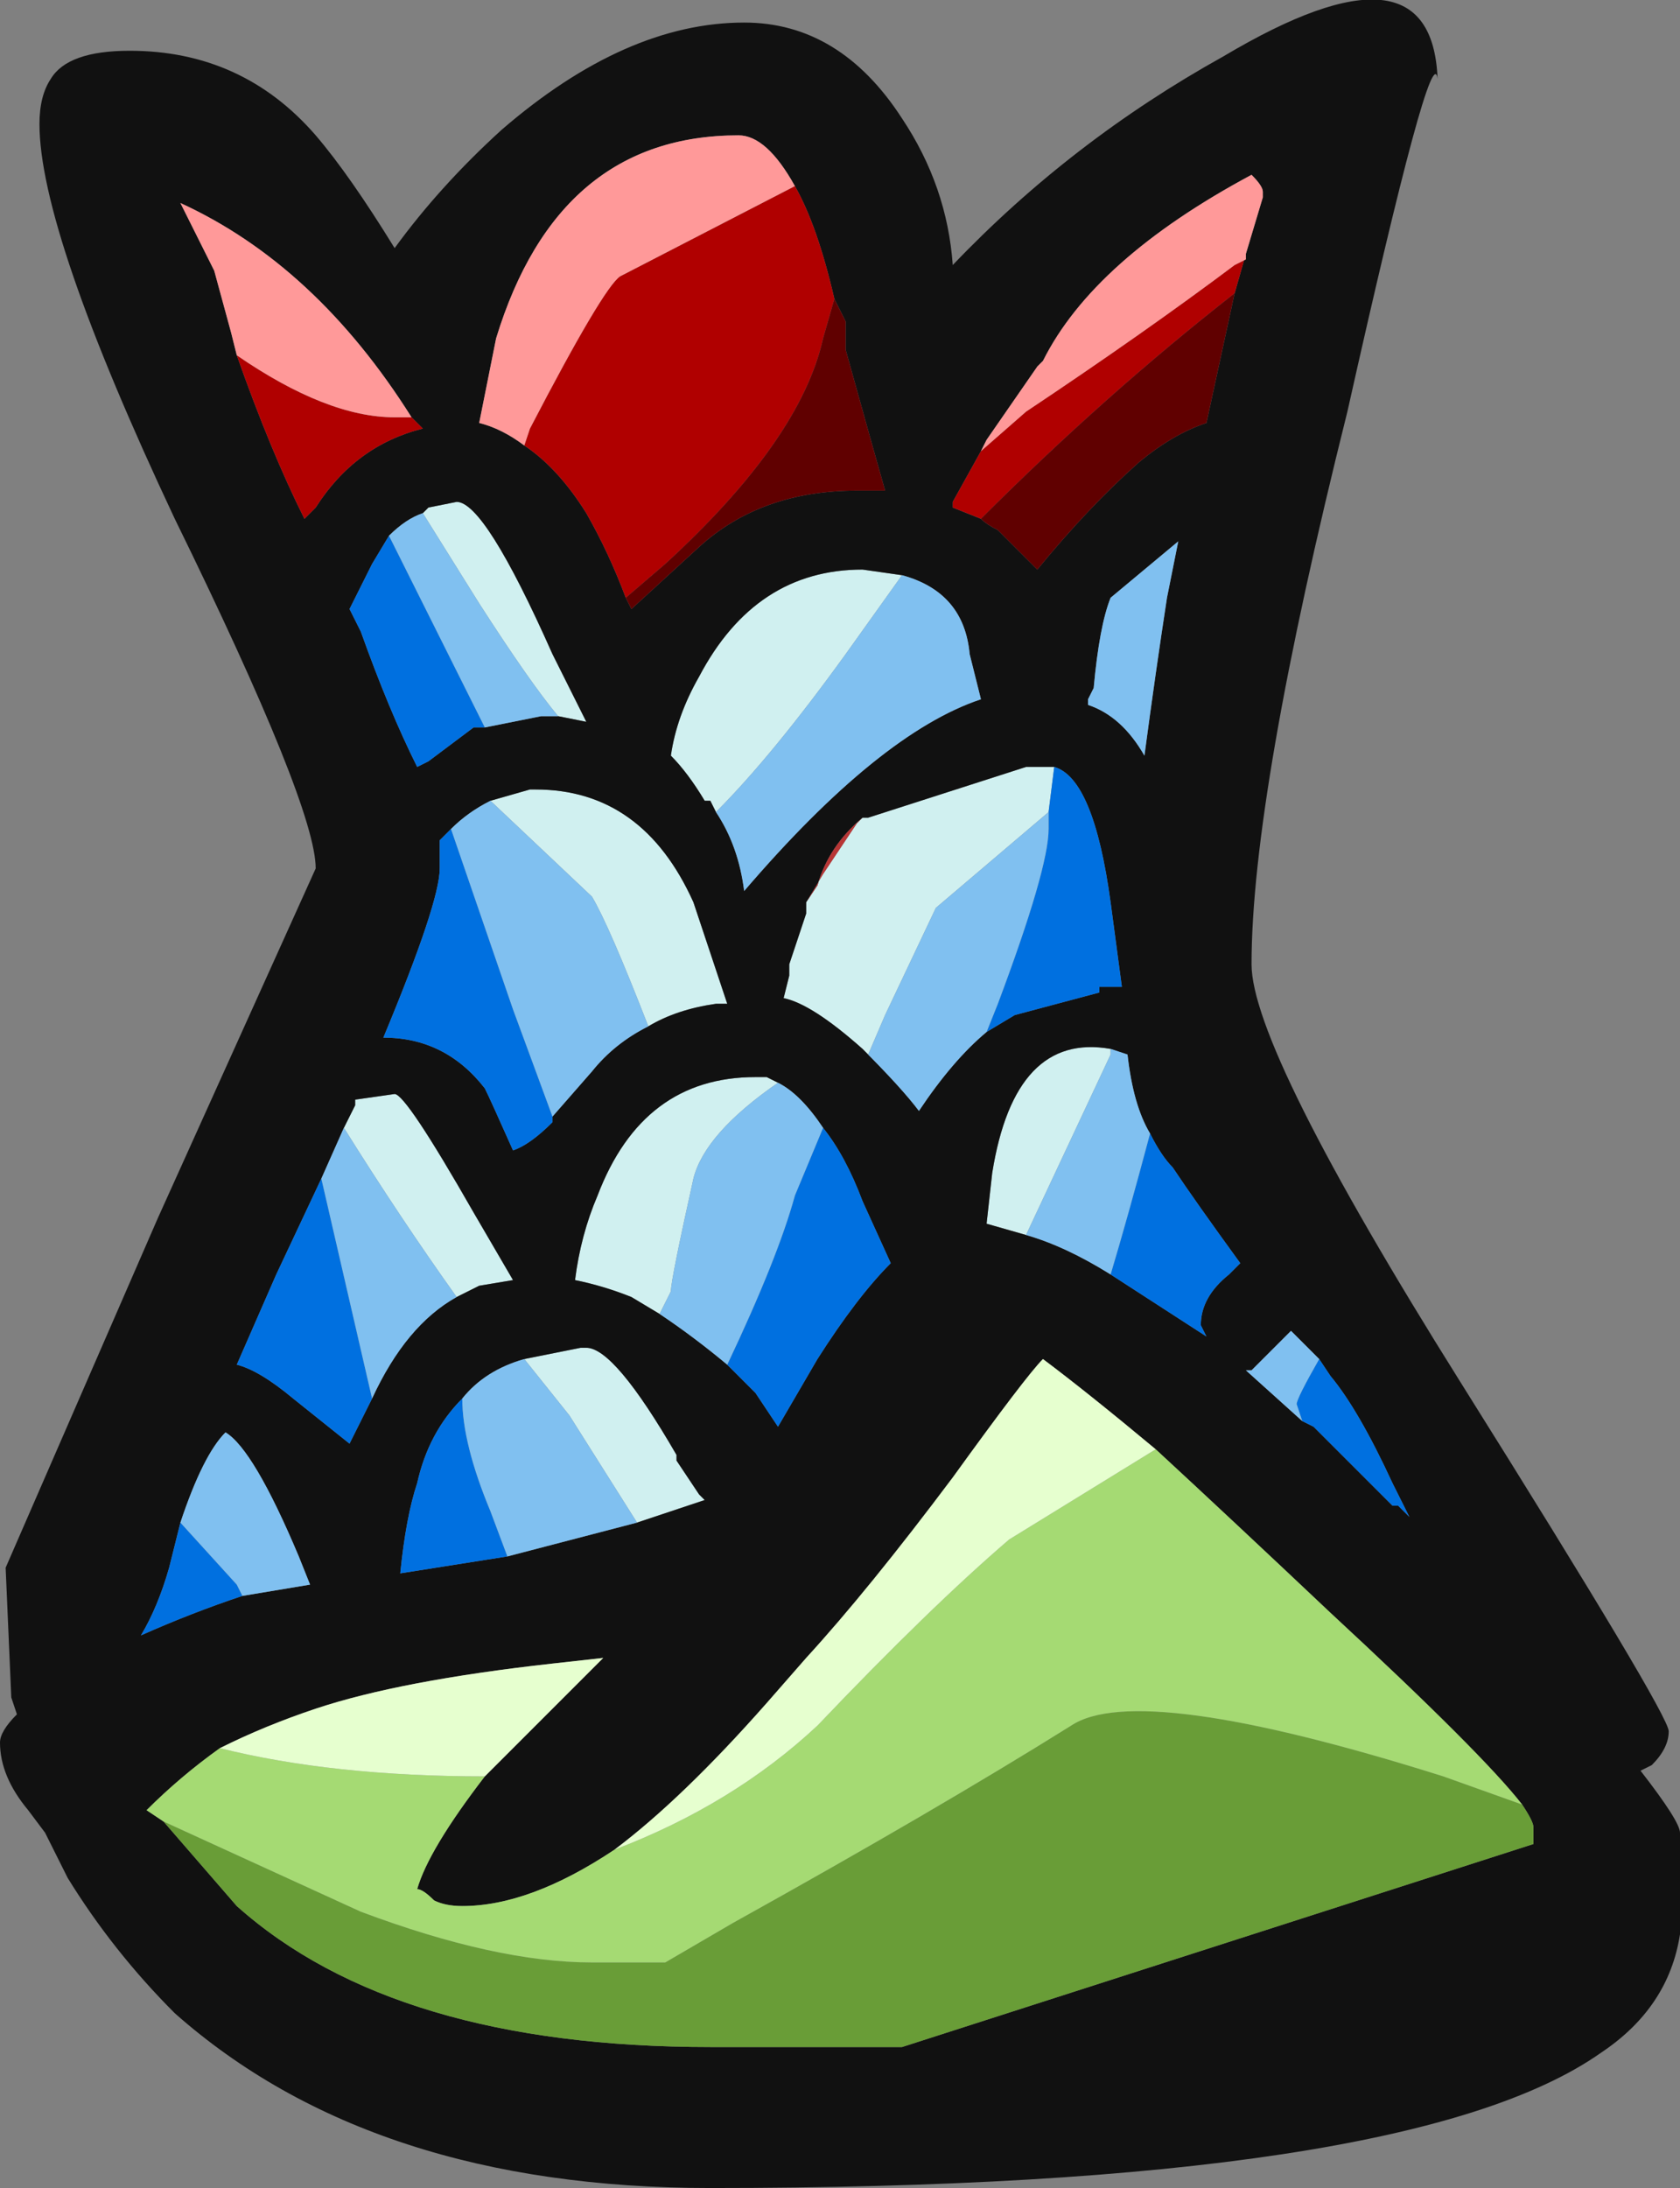 <?xml version="1.0" encoding="UTF-8" standalone="no"?>
<svg xmlns:ffdec="https://www.free-decompiler.com/flash" xmlns:xlink="http://www.w3.org/1999/xlink" ffdec:objectType="shape" height="19.4px" width="14.9px" xmlns="http://www.w3.org/2000/svg">
  <rect width="100%" height="100%" fill="#808080" stroke="none"/>
  <g transform="matrix(1.0, 0.0, 0.0, 1.0, 6.8, 12.25)">
    <path d="M-0.45 -5.05 L-0.5 -5.15 -0.55 -5.15 Q-0.7 -5.4 -0.85 -5.55 -0.8 -5.9 -0.6 -6.25 -0.1 -7.2 0.85 -7.2 L1.2 -7.15 0.7 -6.45 Q0.05 -5.55 -0.45 -5.05 M0.85 -5.0 L0.9 -5.0 2.3 -5.45 2.55 -5.45 2.5 -5.05 1.5 -4.2 1.05 -3.25 0.9 -2.9 0.85 -2.95 Q0.4 -3.35 0.15 -3.4 L0.2 -3.6 0.2 -3.7 0.35 -4.15 0.35 -4.25 0.5 -4.5 0.8 -4.95 0.85 -5.0 M-0.95 -0.6 L-1.2 -0.75 Q-1.45 -0.85 -1.7 -0.9 -1.65 -1.3 -1.5 -1.65 -1.1 -2.7 -0.1 -2.7 L0.0 -2.7 0.1 -2.65 Q-0.55 -2.2 -0.65 -1.8 -0.85 -0.9 -0.85 -0.8 L-0.95 -0.6 M2.3 -1.3 L1.95 -1.4 2.0 -1.85 Q2.2 -3.1 3.05 -2.95 L3.05 -2.9 2.3 -1.3 M-3.05 -7.7 L-3.0 -7.75 -2.75 -7.8 Q-2.5 -7.8 -1.9 -6.45 L-1.6 -5.85 -1.85 -5.9 Q-2.1 -6.2 -2.55 -6.9 L-3.05 -7.7 M-1.05 -3.15 Q-1.4 -4.05 -1.55 -4.3 L-2.45 -5.15 -2.1 -5.25 -2.05 -5.25 Q-1.1 -5.25 -0.65 -4.25 L-0.35 -3.35 -0.45 -3.35 Q-0.8 -3.3 -1.05 -3.15 M-2.75 -0.75 Q-3.25 -1.45 -3.75 -2.25 L-3.65 -2.45 -3.65 -2.5 -3.3 -2.55 Q-3.2 -2.55 -2.6 -1.5 L-2.25 -0.9 -2.55 -0.85 -2.75 -0.75 M-2.15 -0.2 L-1.65 -0.3 -1.6 -0.3 Q-1.35 -0.3 -0.8 0.65 L-0.8 0.7 -0.6 1.0 -0.55 1.05 -1.15 1.25 -1.75 0.3 -2.15 -0.2" fill="#d0f0f0" fill-rule="evenodd" stroke="none"/>
    <path d="M4.25 -10.0 L4.4 -10.5 4.4 -10.55 Q4.4 -10.6 4.3 -10.7 2.9 -9.95 2.45 -9.05 L2.4 -9.0 1.95 -8.35 1.9 -8.25 1.65 -7.8 1.65 -7.75 1.9 -7.65 Q1.95 -7.6 2.05 -7.55 2.25 -7.35 2.4 -7.2 2.85 -7.75 3.3 -8.15 3.6 -8.4 3.9 -8.5 L4.15 -9.65 4.25 -10.0 M0.6 -9.6 Q0.45 -10.25 0.25 -10.6 0.0 -11.05 -0.25 -11.05 -1.85 -11.05 -2.4 -9.25 L-2.55 -8.5 Q-2.35 -8.45 -2.15 -8.3 -1.85 -8.1 -1.6 -7.7 -1.4 -7.35 -1.25 -6.95 L-1.2 -6.85 -0.6 -7.4 Q-0.05 -7.9 0.8 -7.9 L1.05 -7.9 Q0.95 -8.25 0.7 -9.15 L0.7 -9.4 0.6 -9.6 M1.05 -7.9 L1.05 -7.9 M1.2 -7.15 L0.85 -7.2 Q-0.1 -7.2 -0.6 -6.25 -0.8 -5.9 -0.85 -5.55 -0.7 -5.4 -0.55 -5.15 L-0.5 -5.15 -0.45 -5.05 Q-0.25 -4.75 -0.2 -4.35 1.0 -5.75 1.9 -6.05 L1.8 -6.45 Q1.75 -7.0 1.2 -7.15 M4.05 -11.75 Q5.9 -12.85 5.95 -11.55 5.9 -11.95 5.15 -8.6 4.3 -5.2 4.3 -3.7 4.3 -2.95 6.15 0.0 8.0 2.95 8.0 3.1 8.0 3.25 7.85 3.4 L7.75 3.45 Q8.1 3.9 8.1 4.0 L8.1 4.9 Q8.0 5.55 7.4 5.95 5.7 7.15 -0.5 7.15 -3.5 7.15 -5.25 5.6 -5.8 5.05 -6.2 4.4 L-6.4 4.0 -6.55 3.8 Q-6.8 3.5 -6.8 3.2 -6.8 3.1 -6.65 2.95 L-6.7 2.8 -6.75 1.65 -5.4 -1.45 -4.0 -4.55 Q-4.0 -5.1 -5.25 -7.65 -6.45 -10.2 -6.45 -11.15 -6.45 -11.4 -6.35 -11.55 -6.2 -11.8 -5.65 -11.8 -4.65 -11.8 -4.0 -11.05 -3.7 -10.7 -3.3 -10.05 -2.9 -10.6 -2.35 -11.1 -1.25 -12.05 -0.2 -12.05 0.65 -12.05 1.2 -11.2 1.6 -10.6 1.65 -9.9 2.7 -11.0 4.05 -11.75 M2.9 -6.15 L2.85 -6.05 2.85 -6.0 Q3.15 -5.9 3.35 -5.55 3.45 -6.3 3.55 -6.95 L3.65 -7.45 3.05 -6.95 Q2.95 -6.7 2.9 -6.15 M2.55 -5.45 L2.3 -5.45 0.9 -5.0 0.85 -5.0 Q0.55 -4.75 0.45 -4.4 L0.35 -4.25 0.35 -4.15 0.2 -3.7 0.2 -3.6 0.15 -3.4 Q0.4 -3.35 0.85 -2.95 1.2 -2.6 1.35 -2.4 1.65 -2.85 1.95 -3.1 L2.2 -3.25 2.95 -3.45 2.95 -3.5 3.15 -3.5 3.05 -4.25 Q2.9 -5.35 2.55 -5.45 M0.1 -2.65 L0.0 -2.7 -0.1 -2.7 Q-1.1 -2.7 -1.5 -1.65 -1.65 -1.3 -1.7 -0.9 -1.45 -0.85 -1.2 -0.75 L-0.95 -0.6 Q-0.65 -0.4 -0.35 -0.15 L-0.1 0.1 0.1 0.4 0.45 -0.2 Q0.8 -0.75 1.1 -1.05 L0.85 -1.6 Q0.7 -2.0 0.5 -2.25 0.3 -2.55 0.1 -2.65 M3.05 -2.95 Q2.2 -3.1 2.0 -1.85 L1.95 -1.4 2.3 -1.3 Q2.65 -1.2 3.05 -0.95 L3.9 -0.4 3.85 -0.5 Q3.85 -0.75 4.1 -0.95 L4.2 -1.05 Q3.8 -1.6 3.6 -1.9 3.5 -2.0 3.4 -2.2 3.25 -2.45 3.2 -2.9 L3.05 -2.95 M4.9 -0.2 L4.65 -0.45 4.3 -0.1 4.25 -0.1 4.75 0.35 4.85 0.4 5.55 1.1 5.6 1.1 5.7 1.2 5.55 0.9 Q5.25 0.25 5.0 -0.05 L4.9 -0.2 M-5.35 3.9 L-4.7 4.65 Q-3.3 5.9 -0.5 5.9 L1.2 5.9 6.8 4.1 6.8 3.95 Q6.8 3.9 6.7 3.75 6.35 3.3 5.0 2.05 4.1 1.2 3.45 0.6 2.85 0.1 2.45 -0.2 2.3 -0.05 1.65 0.85 0.9 1.85 0.35 2.45 L0.0 2.85 Q-0.75 3.7 -1.35 4.15 -2.1 4.65 -2.7 4.65 -2.85 4.65 -2.95 4.6 -3.05 4.5 -3.1 4.5 -3.0 4.15 -2.5 3.5 L-1.45 2.45 -1.9 2.5 Q-3.25 2.65 -4.0 2.9 -4.45 3.05 -4.85 3.25 -5.2 3.5 -5.5 3.8 L-5.35 3.9 M-3.15 -8.55 Q-4.0 -9.9 -5.2 -10.45 L-4.9 -9.85 -4.75 -9.3 -4.7 -9.1 Q-4.4 -8.25 -4.1 -7.65 L-4.0 -7.75 Q-3.65 -8.3 -3.05 -8.45 L-3.15 -8.55 M-3.05 -7.7 Q-3.2 -7.65 -3.35 -7.5 L-3.5 -7.25 -3.7 -6.85 -3.6 -6.65 Q-3.35 -5.95 -3.1 -5.45 L-3.0 -5.5 -2.6 -5.8 -2.5 -5.8 -2.0 -5.9 -1.85 -5.9 -1.6 -5.85 -1.9 -6.45 Q-2.5 -7.8 -2.75 -7.8 L-3.0 -7.75 -3.05 -7.7 M-1.05 -3.15 Q-0.8 -3.3 -0.45 -3.35 L-0.35 -3.35 -0.65 -4.25 Q-1.1 -5.25 -2.05 -5.25 L-2.1 -5.25 -2.45 -5.15 Q-2.65 -5.05 -2.8 -4.9 L-2.9 -4.8 -2.9 -4.55 Q-2.9 -4.25 -3.4 -3.05 -2.85 -3.05 -2.5 -2.6 -2.45 -2.5 -2.25 -2.05 -2.1 -2.1 -1.9 -2.3 L-1.9 -2.35 -1.55 -2.75 Q-1.35 -3.0 -1.05 -3.15 M-3.75 -2.25 L-3.95 -1.8 -4.35 -0.95 -4.7 -0.15 Q-4.5 -0.1 -4.2 0.15 L-3.7 0.55 -3.5 0.15 Q-3.2 -0.5 -2.75 -0.75 L-2.55 -0.85 -2.25 -0.9 -2.6 -1.5 Q-3.2 -2.55 -3.3 -2.55 L-3.65 -2.5 -3.65 -2.45 -3.75 -2.25 M-0.6 1.0 L-0.8 0.7 -0.8 0.65 Q-1.35 -0.3 -1.6 -0.3 L-1.65 -0.3 -2.15 -0.2 Q-2.5 -0.1 -2.7 0.15 -3.0 0.45 -3.1 0.9 -3.2 1.2 -3.25 1.7 L-2.3 1.55 -1.15 1.25 -0.55 1.05 -0.6 1.0 M-5.2 1.25 L-5.3 1.65 Q-5.4 2.0 -5.55 2.25 -5.1 2.05 -4.65 1.9 -4.35 1.85 -4.05 1.8 L-4.15 1.55 Q-4.55 0.6 -4.8 0.45 -5.0 0.65 -5.2 1.25" fill="#111111" fill-rule="evenodd" stroke="none"/>
    <path d="M2.5 -5.05 L2.55 -5.45 Q2.9 -5.35 3.05 -4.25 L3.15 -3.5 2.95 -3.5 2.95 -3.45 2.2 -3.25 1.95 -3.1 2.05 -3.35 Q2.5 -4.55 2.5 -4.9 L2.5 -5.05 M0.5 -2.25 Q0.7 -2.0 0.85 -1.6 L1.1 -1.05 Q0.8 -0.75 0.45 -0.2 L0.1 0.4 -0.1 0.1 -0.35 -0.15 Q0.1 -1.1 0.25 -1.65 L0.5 -2.25 M3.4 -2.2 Q3.5 -2.0 3.6 -1.9 3.8 -1.6 4.2 -1.05 L4.1 -0.95 Q3.85 -0.75 3.85 -0.5 L3.9 -0.4 3.05 -0.95 Q3.2 -1.45 3.4 -2.2 M4.9 -0.2 L5.0 -0.05 Q5.25 0.25 5.55 0.9 L5.7 1.2 5.6 1.1 5.55 1.1 4.85 0.4 4.75 0.35 4.7 0.2 Q4.7 0.15 4.9 -0.2 M-2.5 -5.8 L-2.6 -5.8 -3.0 -5.5 -3.1 -5.45 Q-3.35 -5.95 -3.6 -6.65 L-3.7 -6.85 -3.5 -7.25 -3.35 -7.5 -2.5 -5.8 M-2.8 -4.9 L-2.25 -3.3 -1.9 -2.35 -1.9 -2.3 Q-2.1 -2.1 -2.25 -2.05 -2.45 -2.5 -2.5 -2.6 -2.85 -3.05 -3.4 -3.05 -2.9 -4.25 -2.9 -4.55 L-2.9 -4.8 -2.8 -4.9 M-3.95 -1.8 L-3.5 0.15 -3.7 0.55 -4.2 0.15 Q-4.5 -0.1 -4.7 -0.15 L-4.35 -0.95 -3.95 -1.8 M-2.7 0.15 Q-2.7 0.55 -2.45 1.15 L-2.3 1.55 -3.25 1.7 Q-3.2 1.2 -3.1 0.9 -3.0 0.45 -2.7 0.15 M-4.65 1.9 Q-5.1 2.05 -5.55 2.25 -5.4 2.0 -5.3 1.65 L-5.2 1.25 -4.7 1.8 -4.65 1.9" fill="#0070e0" fill-rule="evenodd" stroke="none"/>
    <path d="M-0.45 -5.05 Q0.05 -5.55 0.7 -6.45 L1.2 -7.15 Q1.75 -7.0 1.8 -6.45 L1.9 -6.05 Q1.0 -5.75 -0.2 -4.35 -0.25 -4.75 -0.45 -5.05 M2.9 -6.15 Q2.95 -6.7 3.05 -6.95 L3.65 -7.45 3.55 -6.95 Q3.45 -6.3 3.35 -5.55 3.15 -5.9 2.85 -6.0 L2.85 -6.05 2.9 -6.15 M0.85 -2.95 L0.9 -2.9 1.05 -3.25 1.5 -4.2 2.5 -5.05 2.5 -4.9 Q2.5 -4.55 2.05 -3.35 L1.95 -3.1 Q1.65 -2.85 1.35 -2.4 1.2 -2.6 0.85 -2.95 M-0.95 -0.6 L-0.85 -0.8 Q-0.85 -0.9 -0.65 -1.8 -0.55 -2.2 0.1 -2.65 0.3 -2.55 0.5 -2.25 L0.25 -1.65 Q0.1 -1.1 -0.35 -0.15 -0.65 -0.4 -0.95 -0.6 M2.3 -1.3 L3.05 -2.9 3.05 -2.95 3.2 -2.9 Q3.25 -2.45 3.4 -2.2 3.2 -1.45 3.05 -0.95 2.65 -1.2 2.3 -1.3 M4.75 0.35 L4.25 -0.1 4.3 -0.1 4.65 -0.45 4.9 -0.2 Q4.7 0.15 4.7 0.2 L4.75 0.35 M-3.35 -7.5 Q-3.2 -7.65 -3.05 -7.7 L-2.55 -6.9 Q-2.1 -6.2 -1.85 -5.9 L-2.0 -5.9 -2.5 -5.8 -3.35 -7.5 M-2.45 -5.15 L-1.55 -4.3 Q-1.4 -4.05 -1.05 -3.15 -1.35 -3.0 -1.55 -2.75 L-1.9 -2.35 -2.25 -3.3 -2.8 -4.9 Q-2.65 -5.05 -2.45 -5.15 M-3.95 -1.8 L-3.75 -2.25 Q-3.25 -1.45 -2.75 -0.75 -3.2 -0.5 -3.5 0.15 L-3.95 -1.8 M-2.15 -0.2 L-1.75 0.3 -1.15 1.25 -2.3 1.55 -2.45 1.15 Q-2.7 0.55 -2.7 0.15 -2.5 -0.1 -2.15 -0.2 M-5.2 1.25 Q-5.0 0.65 -4.8 0.45 -4.55 0.6 -4.15 1.55 L-4.05 1.8 Q-4.35 1.85 -4.65 1.9 L-4.7 1.8 -5.2 1.25" fill="#80c0f0" fill-rule="evenodd" stroke="none"/>
    <path d="M1.05 -7.9 L1.05 -7.9" fill="#52bcb2" fill-rule="evenodd" stroke="none"/>
    <path d="M0.85 -5.0 L0.8 -4.95 0.5 -4.5 0.35 -4.25 0.45 -4.4 Q0.55 -4.75 0.85 -5.0 M-0.55 1.05 L-0.6 1.0 -0.55 1.05" fill="#b83636" fill-rule="evenodd" stroke="none"/>
    <path d="M6.7 3.75 Q6.8 3.9 6.8 3.95 L6.8 4.1 1.2 5.9 -0.5 5.9 Q-3.3 5.9 -4.7 4.65 L-5.35 3.9 -3.6 4.7 Q-2.4 5.15 -1.55 5.15 L-0.9 5.15 -0.3 4.8 Q1.5 3.8 2.7 3.05 3.3 2.65 6.0 3.5 L6.7 3.75" fill="#699d37" fill-rule="evenodd" stroke="none"/>
    <path d="M6.7 3.75 L6.0 3.5 Q3.3 2.65 2.7 3.05 1.5 3.8 -0.3 4.8 L-0.9 5.15 -1.55 5.15 Q-2.4 5.15 -3.6 4.7 L-5.35 3.9 -5.5 3.8 Q-5.2 3.5 -4.85 3.25 -3.85 3.5 -2.5 3.5 -3.0 4.15 -3.1 4.5 -3.05 4.5 -2.95 4.6 -2.85 4.65 -2.7 4.65 -2.1 4.65 -1.35 4.15 -0.3 3.75 0.45 3.05 1.45 2.0 2.15 1.4 L3.45 0.6 Q4.1 1.2 5.0 2.05 6.35 3.3 6.7 3.75" fill="#a5da73" fill-rule="evenodd" stroke="none"/>
    <path d="M-4.85 3.25 Q-4.45 3.05 -4.0 2.9 -3.25 2.65 -1.9 2.5 L-1.45 2.45 -2.5 3.5 Q-3.85 3.5 -4.85 3.25 M-1.35 4.15 Q-0.75 3.7 0.0 2.85 L0.35 2.45 Q0.9 1.85 1.65 0.85 2.3 -0.05 2.45 -0.2 2.85 0.1 3.45 0.6 L2.15 1.4 Q1.45 2.0 0.45 3.05 -0.3 3.75 -1.35 4.15" fill="#e6ffcf" fill-rule="evenodd" stroke="none"/>
    <path d="M1.9 -8.25 L2.3 -8.6 Q3.35 -9.3 4.15 -9.9 L4.25 -9.95 4.25 -10.0 4.15 -9.65 Q3.0 -8.75 1.9 -7.65 L1.65 -7.75 1.65 -7.8 1.9 -8.25 M0.25 -10.6 Q0.45 -10.25 0.6 -9.6 L0.5 -9.25 Q0.3 -8.35 -0.9 -7.25 L-1.25 -6.95 Q-1.4 -7.35 -1.6 -7.7 -1.85 -8.1 -2.15 -8.3 L-2.1 -8.45 Q-1.45 -9.7 -1.3 -9.8 L0.25 -10.6 M-3.15 -8.55 L-3.05 -8.45 Q-3.65 -8.3 -4.0 -7.75 L-4.1 -7.65 Q-4.4 -8.25 -4.7 -9.1 -3.9 -8.55 -3.3 -8.55 L-3.15 -8.55" fill="#b00000" fill-rule="evenodd" stroke="none"/>
    <path d="M1.9 -8.25 L1.95 -8.35 2.4 -9.0 2.45 -9.05 Q2.9 -9.95 4.3 -10.7 4.4 -10.6 4.4 -10.55 L4.4 -10.5 4.25 -10.0 4.25 -9.95 4.15 -9.9 Q3.35 -9.3 2.3 -8.6 L1.9 -8.25 M0.25 -10.6 L-1.3 -9.8 Q-1.45 -9.7 -2.1 -8.45 L-2.15 -8.3 Q-2.35 -8.45 -2.55 -8.5 L-2.4 -9.25 Q-1.85 -11.05 -0.25 -11.05 0.0 -11.05 0.25 -10.6 M-4.7 -9.1 L-4.75 -9.3 -4.9 -9.85 -5.2 -10.45 Q-4.0 -9.9 -3.15 -8.55 L-3.3 -8.55 Q-3.9 -8.55 -4.7 -9.1" fill="#ff9999" fill-rule="evenodd" stroke="none"/>
    <path d="M4.15 -9.65 L3.9 -8.5 Q3.6 -8.4 3.3 -8.15 2.85 -7.75 2.4 -7.2 2.25 -7.35 2.05 -7.55 1.95 -7.6 1.9 -7.65 3.0 -8.75 4.15 -9.65 M-1.25 -6.95 L-0.9 -7.25 Q0.3 -8.35 0.5 -9.25 L0.6 -9.6 0.7 -9.4 0.7 -9.15 Q0.95 -8.25 1.05 -7.9 L0.8 -7.9 Q-0.05 -7.9 -0.6 -7.4 L-1.2 -6.85 -1.25 -6.95" fill="#600000" fill-rule="evenodd" stroke="none"/>
  </g>
</svg>
